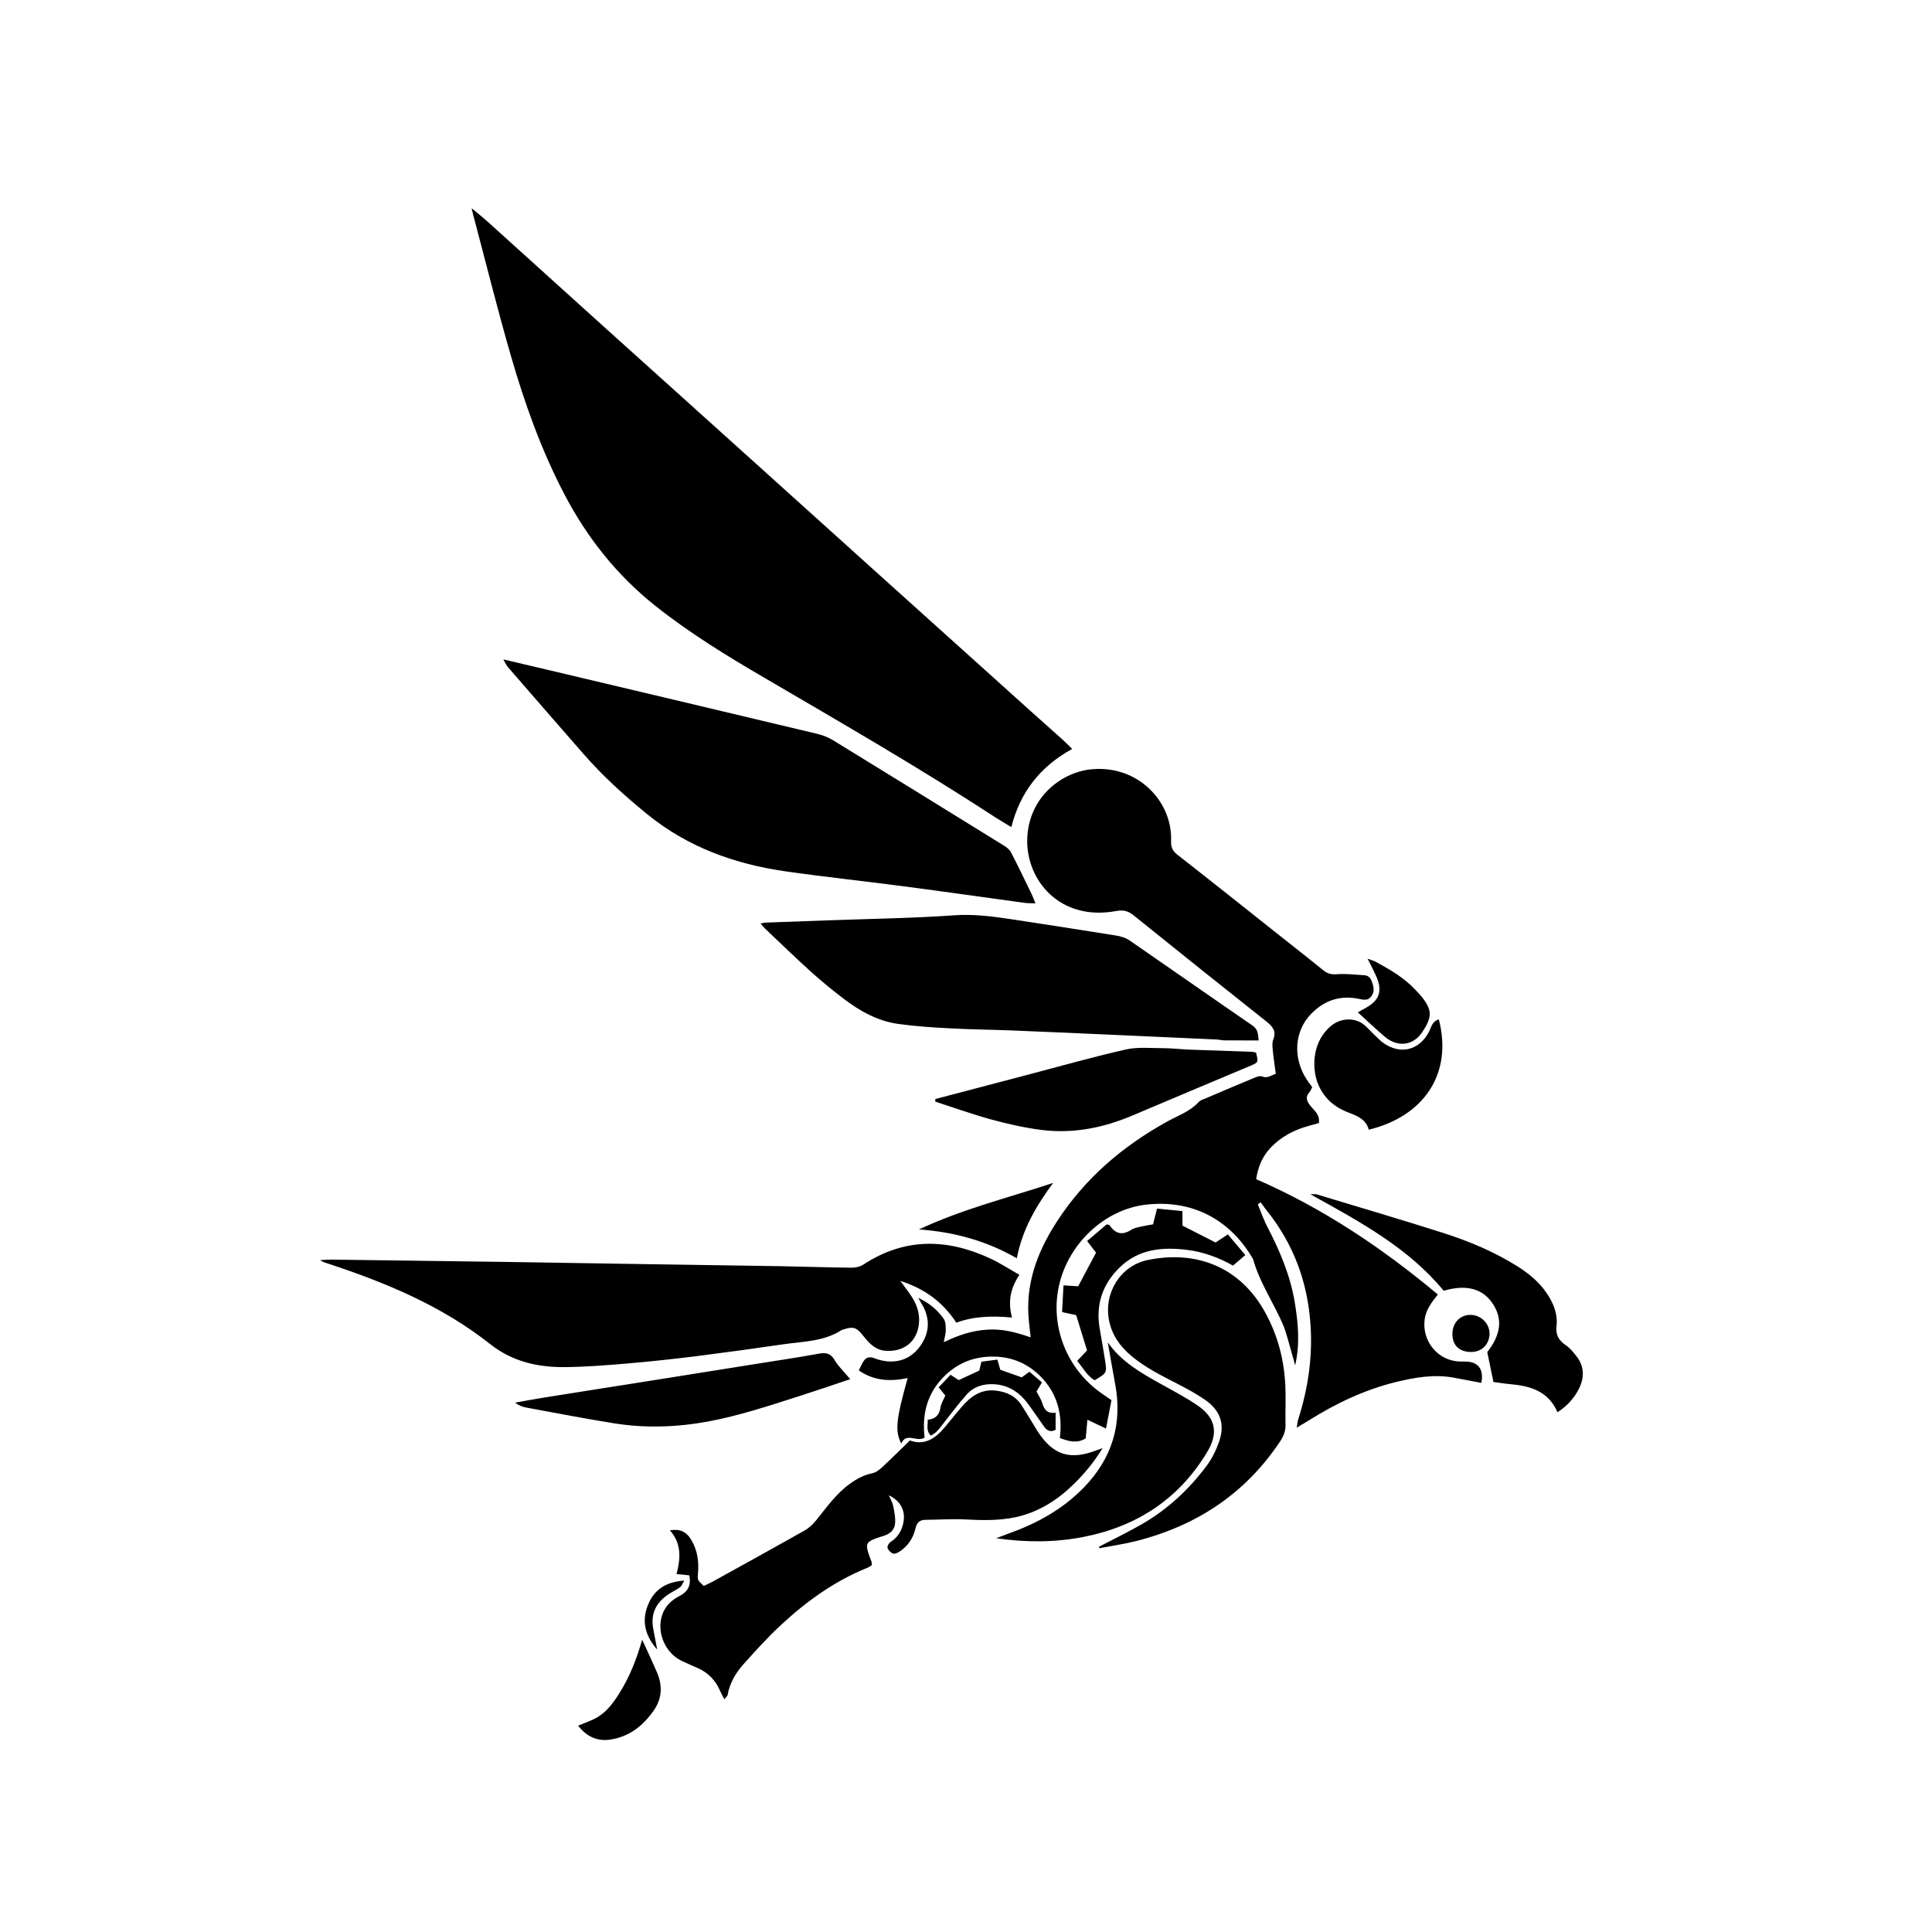 <?xml version="1.0" encoding="UTF-8"?>
<svg width="26px" height="26px" viewBox="0 0 26 26" version="1.1" xmlns="http://www.w3.org/2000/svg" xmlns:xlink="http://www.w3.org/1999/xlink">
    <!-- Generator: Sketch Beta 47 (45359) - http://www.bohemiancoding.com/sketch -->
    <title>icon-logo-finagle</title>
    <desc>Created with Sketch Beta.</desc>
    <defs></defs>
    <g id="Glyphs" stroke="none" stroke-width="1" fill="none" fill-rule="evenodd">
        <g id="logo-finagle" fill="#000">
            <path d="M14.429,10.079 C13.999,10.315 13.729,10.66 13.61,11.131 C13.528,11.081 13.458,11.04 13.391,10.997 C12.38,10.337 11.334,9.734 10.293,9.125 C9.784,8.828 9.282,8.521 8.819,8.153 C8.301,7.741 7.901,7.236 7.595,6.651 C7.285,6.059 7.062,5.433 6.877,4.794 C6.695,4.164 6.537,3.528 6.369,2.895 C6.363,2.873 6.359,2.851 6.347,2.802 C6.428,2.87 6.49,2.919 6.549,2.971 C7.078,3.449 7.606,3.927 8.135,4.404 C8.801,5.005 9.469,5.606 10.136,6.206 C10.714,6.728 11.293,7.249 11.872,7.771 C12.539,8.371 13.205,8.972 13.873,9.572 C14.014,9.699 14.157,9.825 14.298,9.952 C14.339,9.989 14.377,10.029 14.429,10.079 Z M14.634,19.106 C14.625,19.203 14.618,19.277 14.611,19.357 C14.496,19.428 14.386,19.399 14.263,19.352 C14.302,19.031 14.227,18.744 13.996,18.516 C13.832,18.354 13.63,18.265 13.395,18.257 C13.095,18.247 12.848,18.355 12.652,18.581 C12.461,18.803 12.41,19.066 12.443,19.346 C12.338,19.416 12.199,19.267 12.128,19.427 C12.043,19.253 12.058,19.107 12.215,18.545 C11.982,18.594 11.762,18.585 11.557,18.442 C11.58,18.398 11.595,18.364 11.613,18.332 C11.649,18.269 11.696,18.25 11.768,18.279 C11.825,18.301 11.886,18.316 11.947,18.321 C12.152,18.336 12.308,18.243 12.411,18.073 C12.51,17.912 12.51,17.74 12.418,17.571 C12.403,17.544 12.387,17.517 12.357,17.466 C12.515,17.54 12.62,17.633 12.701,17.75 C12.727,17.788 12.727,17.848 12.728,17.898 C12.728,17.944 12.714,17.99 12.701,18.063 C12.899,17.966 13.086,17.906 13.284,17.894 C13.482,17.88 13.67,17.927 13.87,17.998 C13.861,17.914 13.853,17.845 13.846,17.776 C13.796,17.284 13.957,16.852 14.219,16.446 C14.597,15.86 15.107,15.424 15.712,15.091 C15.857,15.011 16.017,14.957 16.133,14.829 C16.154,14.806 16.19,14.796 16.221,14.783 C16.439,14.69 16.657,14.597 16.877,14.506 C16.91,14.492 16.955,14.475 16.983,14.486 C17.06,14.518 17.108,14.469 17.169,14.451 C17.154,14.337 17.138,14.234 17.128,14.131 C17.124,14.084 17.118,14.031 17.135,13.99 C17.183,13.87 17.118,13.807 17.034,13.74 C16.439,13.268 15.845,12.794 15.254,12.317 C15.18,12.258 15.118,12.243 15.022,12.26 C14.257,12.402 13.808,11.838 13.824,11.292 C13.841,10.724 14.287,10.401 14.661,10.356 C15.215,10.289 15.643,10.653 15.74,11.095 C15.756,11.168 15.763,11.246 15.76,11.321 C15.757,11.399 15.779,11.451 15.843,11.501 C16.341,11.89 16.835,12.284 17.329,12.676 C17.49,12.803 17.651,12.929 17.809,13.058 C17.863,13.102 17.916,13.116 17.99,13.111 C18.111,13.101 18.235,13.117 18.357,13.124 C18.443,13.129 18.459,13.195 18.478,13.261 C18.498,13.334 18.479,13.398 18.422,13.439 C18.395,13.459 18.343,13.455 18.305,13.446 C18.046,13.387 17.826,13.457 17.644,13.645 C17.418,13.877 17.396,14.236 17.584,14.526 C17.607,14.561 17.633,14.595 17.659,14.63 C17.647,14.654 17.639,14.678 17.624,14.695 C17.562,14.763 17.584,14.819 17.636,14.883 C17.687,14.946 17.765,15 17.749,15.113 C17.702,15.126 17.654,15.141 17.604,15.154 C17.408,15.209 17.235,15.3 17.094,15.451 C16.987,15.567 16.93,15.703 16.905,15.869 C17.801,16.258 18.601,16.794 19.35,17.421 C19.265,17.527 19.192,17.623 19.173,17.752 C19.132,18.048 19.35,18.315 19.648,18.323 C19.667,18.323 19.686,18.323 19.705,18.323 C19.89,18.319 19.973,18.423 19.935,18.61 C19.815,18.587 19.694,18.565 19.574,18.542 C19.306,18.49 19.044,18.536 18.785,18.599 C18.366,18.702 17.981,18.885 17.617,19.113 C17.569,19.143 17.52,19.171 17.45,19.213 C17.461,19.157 17.463,19.122 17.474,19.09 C17.602,18.688 17.663,18.276 17.638,17.855 C17.604,17.269 17.412,16.742 17.041,16.283 C17.014,16.25 16.991,16.215 16.966,16.18 C16.953,16.189 16.94,16.198 16.927,16.207 C16.97,16.31 17.006,16.417 17.058,16.515 C17.227,16.841 17.369,17.177 17.427,17.542 C17.469,17.808 17.497,18.077 17.43,18.374 C17.391,18.235 17.36,18.123 17.328,18.011 C17.312,17.957 17.296,17.901 17.275,17.849 C17.149,17.543 16.953,17.269 16.864,16.946 C16.569,16.434 16.07,16.137 15.419,16.212 C14.869,16.277 14.385,16.729 14.255,17.286 C14.125,17.837 14.352,18.421 14.823,18.75 C14.865,18.78 14.908,18.809 14.958,18.843 C14.934,18.966 14.911,19.086 14.884,19.225 C14.798,19.184 14.728,19.151 14.634,19.106 Z M6.774,8.874 C7,8.927 7.201,8.975 7.403,9.022 C8.599,9.306 9.795,9.588 10.991,9.874 C11.068,9.892 11.146,9.922 11.213,9.963 C11.982,10.435 12.75,10.909 13.517,11.384 C13.552,11.406 13.588,11.436 13.606,11.471 C13.702,11.656 13.792,11.844 13.883,12.032 C13.899,12.065 13.911,12.1 13.935,12.157 C13.874,12.154 13.829,12.156 13.786,12.15 C13.245,12.076 12.706,11.999 12.165,11.928 C11.634,11.858 11.101,11.802 10.57,11.726 C9.887,11.628 9.254,11.4 8.711,10.958 C8.405,10.709 8.113,10.445 7.853,10.147 C7.512,9.757 7.173,9.367 6.834,8.976 C6.814,8.953 6.802,8.923 6.774,8.874 Z M13.719,17.156 C13.591,17.346 13.565,17.524 13.619,17.731 C13.36,17.707 13.111,17.711 12.87,17.8 C12.688,17.523 12.444,17.342 12.116,17.238 C12.176,17.321 12.226,17.383 12.269,17.45 C12.325,17.539 12.365,17.633 12.369,17.743 C12.376,18.022 12.191,18.2 11.913,18.178 C11.816,18.17 11.744,18.12 11.681,18.052 C11.652,18.021 11.626,17.987 11.598,17.954 C11.522,17.863 11.479,17.851 11.362,17.888 C11.348,17.892 11.333,17.894 11.322,17.902 C11.083,18.055 10.807,18.052 10.541,18.091 C10.157,18.147 9.772,18.2 9.386,18.249 C9.08,18.287 8.774,18.321 8.467,18.347 C8.179,18.372 7.89,18.395 7.601,18.398 C7.238,18.401 6.895,18.324 6.6,18.091 C5.95,17.576 5.198,17.263 4.418,17.006 C4.395,16.999 4.373,16.992 4.351,16.983 C4.342,16.98 4.335,16.974 4.308,16.958 C4.369,16.955 4.412,16.951 4.454,16.951 C5.252,16.962 6.049,16.972 6.847,16.983 C7.435,16.992 8.024,17.002 8.612,17.011 C9.248,17.021 9.884,17.03 10.52,17.04 C10.833,17.046 11.146,17.057 11.459,17.06 C11.513,17.061 11.575,17.047 11.619,17.018 C12.173,16.655 12.744,16.665 13.326,16.936 C13.458,16.997 13.581,17.078 13.719,17.156 Z M10.235,12.428 C10.268,12.422 10.285,12.417 10.303,12.416 C10.588,12.406 10.872,12.396 11.157,12.385 C11.717,12.365 12.277,12.357 12.836,12.318 C13.101,12.299 13.356,12.332 13.613,12.371 C14.082,12.443 14.551,12.514 15.019,12.59 C15.083,12.6 15.151,12.621 15.203,12.657 C15.755,13.037 16.303,13.422 16.855,13.801 C16.933,13.854 16.931,13.923 16.938,14.002 C16.784,14.002 16.634,14.002 16.483,14.001 C16.446,14.001 16.408,13.991 16.37,13.989 C15.891,13.967 15.412,13.945 14.933,13.924 C14.483,13.904 14.033,13.884 13.582,13.866 C13.317,13.856 13.051,13.854 12.785,13.839 C12.553,13.827 12.321,13.812 12.091,13.78 C11.811,13.742 11.57,13.606 11.349,13.437 C11.198,13.322 11.05,13.201 10.91,13.074 C10.702,12.886 10.501,12.691 10.297,12.498 C10.277,12.48 10.261,12.457 10.235,12.428 Z M9.748,22.867 C9.723,22.819 9.703,22.784 9.687,22.747 C9.627,22.611 9.53,22.511 9.394,22.45 C9.32,22.417 9.246,22.386 9.173,22.351 C8.951,22.244 8.834,21.968 8.91,21.737 C8.95,21.617 9.031,21.537 9.142,21.48 C9.249,21.425 9.307,21.342 9.275,21.2 C9.222,21.195 9.168,21.189 9.105,21.183 C9.158,20.977 9.176,20.772 9.015,20.595 C9.146,20.571 9.235,20.61 9.302,20.722 C9.386,20.861 9.407,21.014 9.393,21.174 C9.385,21.263 9.385,21.263 9.471,21.343 C9.51,21.324 9.553,21.305 9.594,21.283 C10.005,21.056 10.417,20.829 10.826,20.598 C10.886,20.565 10.939,20.514 10.983,20.46 C11.123,20.287 11.251,20.103 11.435,19.97 C11.528,19.902 11.626,19.849 11.741,19.826 C11.787,19.816 11.833,19.781 11.869,19.748 C11.994,19.632 12.115,19.511 12.245,19.385 C12.43,19.454 12.575,19.369 12.698,19.226 C12.782,19.13 12.86,19.027 12.944,18.931 C13.064,18.793 13.201,18.692 13.399,18.714 C13.543,18.73 13.665,18.784 13.746,18.909 C13.805,19 13.861,19.094 13.918,19.187 C13.933,19.211 13.947,19.236 13.962,19.26 C14.17,19.581 14.397,19.655 14.753,19.519 C14.773,19.511 14.794,19.504 14.838,19.488 C14.721,19.68 14.594,19.831 14.453,19.97 C14.233,20.186 13.979,20.349 13.672,20.417 C13.448,20.465 13.221,20.46 12.992,20.448 C12.814,20.439 12.634,20.452 12.454,20.453 C12.375,20.454 12.338,20.492 12.32,20.569 C12.29,20.698 12.22,20.805 12.108,20.879 C12.083,20.897 12.042,20.915 12.018,20.907 C11.987,20.896 11.955,20.862 11.944,20.831 C11.938,20.81 11.961,20.766 11.984,20.752 C12.084,20.689 12.137,20.598 12.158,20.486 C12.188,20.331 12.119,20.196 11.961,20.123 C11.985,20.177 12.01,20.217 12.019,20.261 C12.035,20.338 12.052,20.419 12.046,20.496 C12.041,20.582 11.986,20.639 11.898,20.667 C11.629,20.752 11.63,20.754 11.728,21.016 C11.733,21.029 11.731,21.044 11.732,21.064 C11.713,21.075 11.695,21.09 11.674,21.098 C11.231,21.277 10.851,21.551 10.505,21.873 C10.328,22.037 10.166,22.217 10.005,22.397 C9.9,22.514 9.82,22.65 9.792,22.81 C9.79,22.825 9.771,22.838 9.748,22.867 Z M14.79,20.815 C14.983,20.714 15.179,20.62 15.368,20.511 C15.714,20.312 16.002,20.043 16.24,19.724 C16.31,19.63 16.364,19.52 16.403,19.41 C16.489,19.171 16.427,18.984 16.217,18.838 C16.1,18.757 15.974,18.689 15.848,18.624 C15.632,18.513 15.414,18.405 15.227,18.249 C15.074,18.12 14.962,17.966 14.924,17.764 C14.854,17.394 15.081,17.031 15.449,16.956 C16.101,16.823 16.696,17.048 17.035,17.678 C17.2,17.984 17.284,18.313 17.298,18.66 C17.305,18.831 17.296,19.002 17.3,19.173 C17.302,19.258 17.274,19.328 17.227,19.398 C16.757,20.105 16.097,20.536 15.281,20.741 C15.121,20.781 14.957,20.804 14.795,20.835 C14.793,20.828 14.792,20.822 14.79,20.815 Z M14.908,18.065 C15.093,18.329 15.358,18.478 15.625,18.626 C15.79,18.718 15.959,18.807 16.115,18.913 C16.36,19.08 16.4,19.285 16.246,19.54 C15.864,20.176 15.296,20.545 14.573,20.685 C14.193,20.758 13.81,20.759 13.407,20.701 C13.472,20.676 13.522,20.656 13.572,20.638 C13.953,20.503 14.3,20.312 14.584,20.02 C14.965,19.629 15.109,19.163 15.007,18.623 C14.972,18.438 14.941,18.251 14.908,18.065 Z M12.588,14.79 C12.987,14.686 13.385,14.581 13.784,14.476 C14.238,14.357 14.69,14.228 15.148,14.124 C15.311,14.087 15.487,14.106 15.657,14.106 C15.77,14.106 15.884,14.12 15.998,14.125 C16.282,14.136 16.566,14.145 16.851,14.155 C16.869,14.156 16.887,14.162 16.903,14.165 C16.935,14.295 16.936,14.297 16.832,14.341 C16.303,14.564 15.774,14.785 15.245,15.01 C14.853,15.177 14.446,15.259 14.023,15.207 C13.793,15.179 13.565,15.126 13.341,15.066 C13.087,14.996 12.837,14.906 12.586,14.825 C12.586,14.814 12.587,14.802 12.588,14.79 Z M20.015,18.196 C20.205,17.953 20.224,17.74 20.081,17.533 C19.947,17.34 19.726,17.282 19.429,17.371 C18.956,16.795 18.308,16.445 17.635,16.072 C17.686,16.072 17.704,16.068 17.719,16.073 C18.287,16.245 18.856,16.412 19.421,16.592 C19.774,16.705 20.116,16.848 20.431,17.048 C20.58,17.143 20.715,17.255 20.815,17.403 C20.906,17.537 20.965,17.683 20.947,17.845 C20.933,17.966 20.978,18.04 21.074,18.105 C21.128,18.141 21.171,18.195 21.212,18.247 C21.326,18.39 21.324,18.545 21.243,18.7 C21.178,18.823 21.087,18.924 20.96,19.005 C20.837,18.72 20.593,18.651 20.322,18.627 C20.251,18.621 20.181,18.609 20.098,18.598 C20.071,18.466 20.043,18.333 20.015,18.196 Z M11.442,18.56 C11.21,18.638 10.986,18.715 10.761,18.787 C10.355,18.916 9.95,19.052 9.529,19.13 C9.105,19.208 8.68,19.222 8.256,19.153 C7.863,19.09 7.472,19.014 7.081,18.942 C7.031,18.933 6.983,18.916 6.933,18.876 C7.064,18.853 7.195,18.828 7.327,18.807 C7.776,18.735 8.225,18.665 8.675,18.594 C9.19,18.512 9.704,18.43 10.219,18.348 C10.486,18.305 10.754,18.266 11.019,18.217 C11.115,18.2 11.178,18.211 11.232,18.303 C11.284,18.391 11.362,18.464 11.442,18.56 Z M19.363,13.718 C19.555,14.458 19.153,15.026 18.42,15.203 C18.384,15.063 18.267,15.018 18.145,14.971 C17.95,14.897 17.805,14.768 17.73,14.568 C17.653,14.359 17.66,14 17.928,13.794 C18.045,13.704 18.219,13.692 18.34,13.778 C18.393,13.816 18.435,13.869 18.483,13.914 C18.532,13.959 18.576,14.01 18.63,14.045 C18.859,14.196 19.101,14.129 19.229,13.888 C19.261,13.827 19.269,13.748 19.363,13.718 Z M14.75,16.858 C14.716,16.814 14.68,16.766 14.63,16.701 C14.722,16.623 14.81,16.548 14.892,16.478 C14.914,16.482 14.927,16.481 14.931,16.487 C15.009,16.605 15.103,16.629 15.226,16.549 C15.268,16.522 15.324,16.515 15.375,16.503 C15.42,16.492 15.467,16.486 15.517,16.477 C15.534,16.41 15.55,16.347 15.571,16.265 C15.683,16.276 15.794,16.286 15.913,16.298 L15.913,16.494 C16.059,16.568 16.201,16.64 16.359,16.721 C16.4,16.693 16.455,16.657 16.524,16.612 C16.598,16.699 16.673,16.788 16.759,16.89 C16.701,16.939 16.649,16.984 16.593,17.032 C16.397,16.921 16.192,16.847 15.973,16.82 C15.643,16.78 15.326,16.807 15.07,17.055 C14.834,17.284 14.743,17.56 14.8,17.885 C14.825,18.025 14.849,18.165 14.871,18.305 C14.898,18.476 14.897,18.476 14.731,18.575 C14.629,18.514 14.574,18.41 14.497,18.313 C14.546,18.261 14.591,18.214 14.629,18.174 C14.579,18.011 14.532,17.858 14.483,17.699 C14.427,17.687 14.367,17.674 14.293,17.657 C14.299,17.542 14.305,17.427 14.312,17.298 C14.386,17.302 14.446,17.306 14.51,17.31 C14.588,17.163 14.667,17.014 14.75,16.858 Z M12.367,16.545 C12.964,16.266 13.574,16.118 14.173,15.919 C13.949,16.222 13.76,16.538 13.684,16.933 C13.277,16.7 12.849,16.58 12.367,16.545 Z M8.642,22.066 C8.717,22.231 8.784,22.371 8.845,22.515 C8.917,22.688 8.909,22.858 8.8,23.016 C8.657,23.222 8.471,23.371 8.216,23.41 C8.039,23.438 7.894,23.371 7.78,23.223 C7.873,23.184 7.962,23.156 8.039,23.11 C8.164,23.036 8.25,22.92 8.327,22.8 C8.468,22.579 8.565,22.337 8.642,22.066 Z M18.273,13.623 C18.317,13.598 18.372,13.571 18.424,13.537 C18.551,13.453 18.59,13.352 18.547,13.207 C18.529,13.148 18.498,13.093 18.473,13.037 C18.455,13.001 18.436,12.965 18.404,12.902 C18.461,12.923 18.491,12.93 18.517,12.945 C18.709,13.05 18.898,13.159 19.049,13.322 C19.069,13.343 19.089,13.363 19.108,13.385 C19.277,13.583 19.282,13.679 19.137,13.894 C19.035,14.043 18.872,14.089 18.712,14.004 C18.651,13.972 18.599,13.92 18.546,13.873 C18.455,13.793 18.367,13.71 18.273,13.623 Z M12.528,19.319 C12.459,19.256 12.488,19.183 12.485,19.106 C12.588,19.098 12.642,19.042 12.657,18.94 C12.665,18.886 12.699,18.835 12.722,18.781 C12.693,18.745 12.667,18.713 12.632,18.67 C12.683,18.616 12.734,18.562 12.792,18.501 C12.829,18.525 12.863,18.548 12.902,18.573 C12.989,18.532 13.079,18.491 13.178,18.445 C13.186,18.413 13.196,18.373 13.208,18.325 C13.276,18.316 13.345,18.307 13.422,18.297 C13.436,18.346 13.449,18.389 13.462,18.434 C13.557,18.467 13.651,18.5 13.75,18.536 C13.78,18.514 13.813,18.489 13.854,18.46 C13.91,18.508 13.963,18.553 14.022,18.604 C13.995,18.65 13.972,18.689 13.949,18.727 C13.976,18.78 14.01,18.828 14.026,18.881 C14.052,18.968 14.093,19.028 14.206,19.011 L14.206,19.241 C14.138,19.279 14.089,19.253 14.049,19.196 C13.987,19.107 13.923,19.018 13.861,18.928 C13.742,18.756 13.591,18.638 13.371,18.628 C13.229,18.622 13.104,18.661 13.011,18.765 C12.903,18.885 12.807,19.015 12.707,19.141 C12.655,19.207 12.611,19.28 12.528,19.319 Z M8.844,22.199 C8.666,21.996 8.635,21.793 8.728,21.58 C8.811,21.388 8.969,21.286 9.209,21.271 C9.183,21.313 9.173,21.345 9.152,21.36 C9.103,21.396 9.046,21.422 8.995,21.456 C8.829,21.567 8.753,21.718 8.791,21.919 C8.807,22.002 8.822,22.085 8.844,22.199 Z M19.782,18.194 C19.629,18.188 19.542,18.095 19.546,17.944 C19.55,17.798 19.651,17.694 19.79,17.695 C19.936,17.695 20.057,17.824 20.045,17.966 C20.033,18.109 19.928,18.2 19.782,18.194 Z" id="Combined-Shape"></path>
        </g>
    </g>
</svg>
